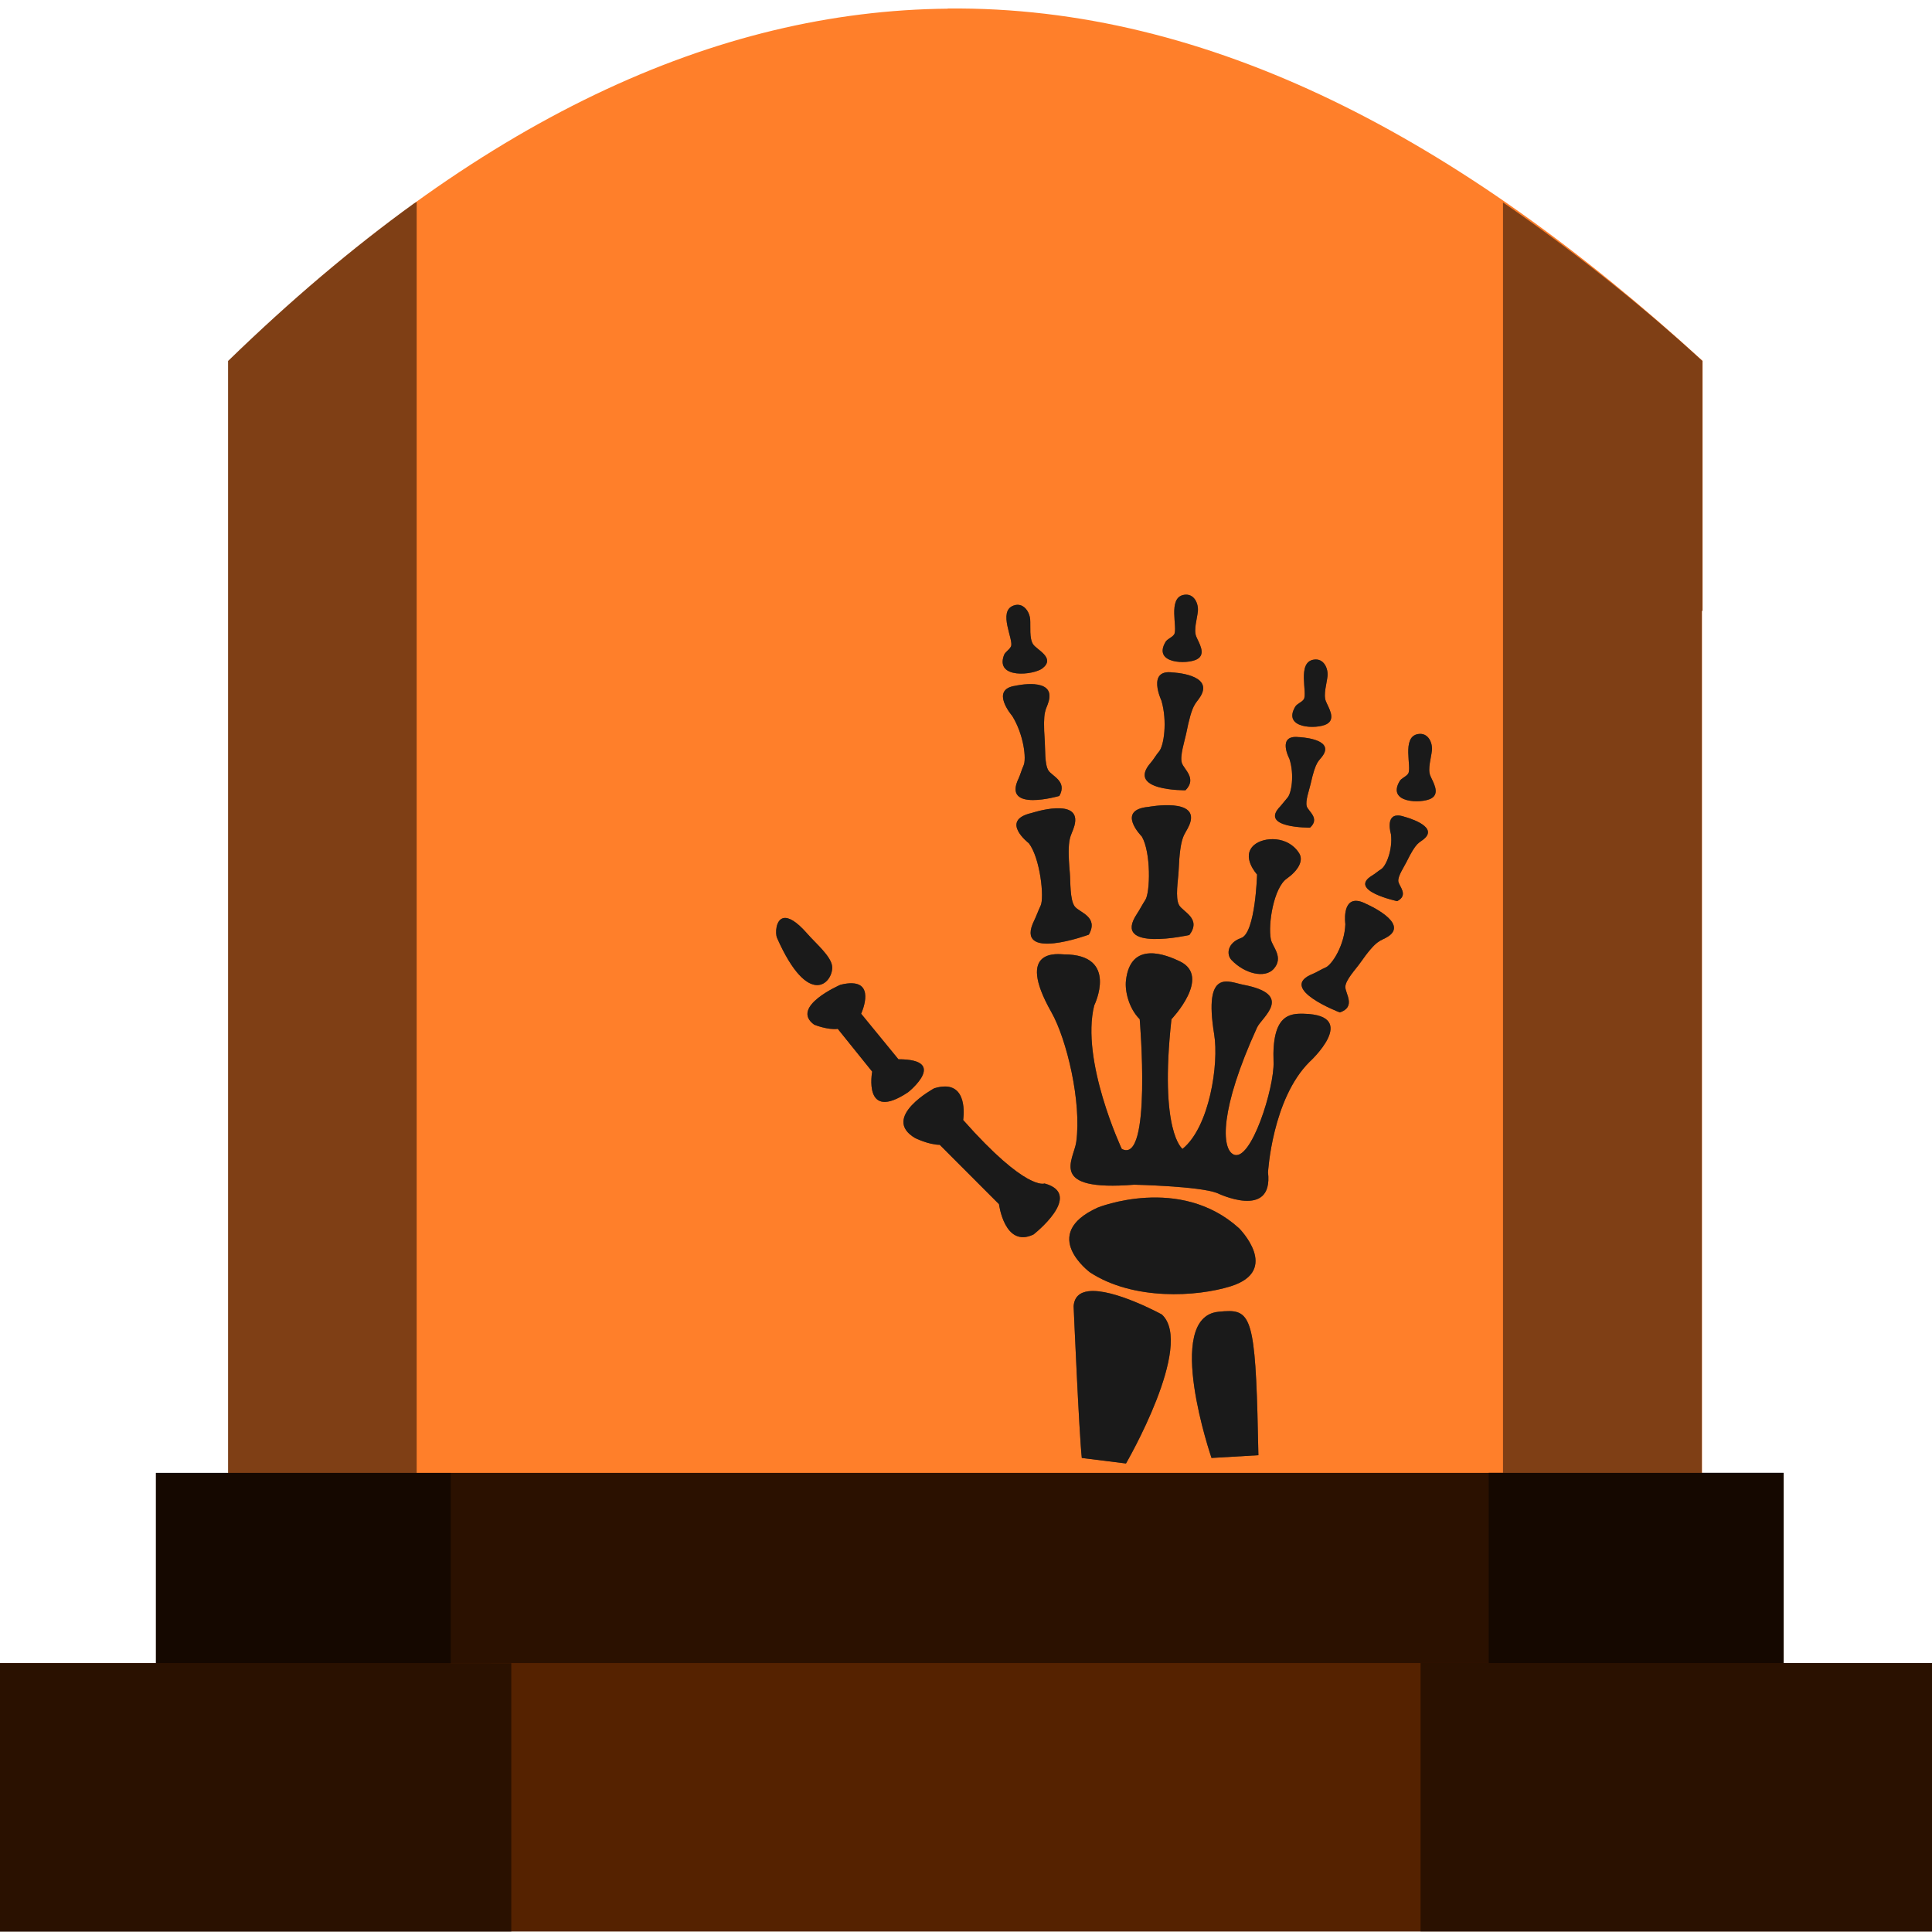 <?xml version="1.0" encoding="UTF-8" standalone="no"?>
<!-- Created with Inkscape (http://www.inkscape.org/) -->

<svg
   xmlns:dc="http://purl.org/dc/elements/1.1/"
   xmlns:cc="http://creativecommons.org/ns#"
   xmlns:rdf="http://www.w3.org/1999/02/22-rdf-syntax-ns#"
   xmlns:svg="http://www.w3.org/2000/svg"
   xmlns="http://www.w3.org/2000/svg"
   xmlns:sodipodi="http://sodipodi.sourceforge.net/DTD/sodipodi-0.dtd"
   xmlns:inkscape="http://www.inkscape.org/namespaces/inkscape"
   width="48"
   height="48"
   viewBox="0 0 12.7 12.7"
   version="1.1"
   id="svg822"
   inkscape:version="0.92.3 (2405546, 2018-03-11)"
   sodipodi:docname="gnome-fs-directory-accept.svg">
  <defs
     id="defs816" />
  <sodipodi:namedview
     id="base"
     pagecolor="#ffffff"
     bordercolor="#666666"
     borderopacity="1.0"
     inkscape:pageopacity="0.0"
     inkscape:pageshadow="2"
     inkscape:zoom="3.7565048"
     inkscape:cx="24"
     inkscape:cy="24"
     inkscape:document-units="mm"
     inkscape:current-layer="layer1"
     showgrid="false"
     units="px"
     inkscape:snap-smooth-nodes="true"
     inkscape:object-nodes="true"
     inkscape:snap-midpoints="true"
     showguides="true"
     inkscape:guide-bbox="true"
     inkscape:window-width="1366"
     inkscape:window-height="719"
     inkscape:window-x="0"
     inkscape:window-y="25"
     inkscape:window-maximized="1"
     inkscape:snap-global="false" />
  <g
     inkscape:label="Capa 1"
     inkscape:groupmode="layer"
     id="layer1"
     transform="translate(0,-284.3)">
    <g
       id="g1017">
      <path
         inkscape:connector-curvature="0"
         id="path877-6"
         d="m 6.23,284.357 c -1.516,0.014 -3.087,0.719 -4.73,2.316 v 0.62 1.022 5.675 h 9.688 v -5.675 h 0.004 v -1.643 c -1.598,-1.463 -3.244,-2.333 -4.962,-2.316 z"
         style="fill:#ff7f2a;fill-opacity:1;stroke:none;stroke-width:0.199px;stroke-linecap:butt;stroke-linejoin:miter;stroke-opacity:1" />
      <rect
         x="1.025"
         y="293.982"
         style="opacity:1;fill:#2b1100;fill-opacity:1;stroke-width:0.159"
         width="10.7"
         height="1.275"
         id="rect4" />
      <rect
         x="-0.029"
         y="295.232"
         style="opacity:1;fill:#552200;fill-opacity:1;stroke-width:0.159"
         width="12.758"
         height="1.765"
         id="rect2" />
      <path
         id="path877"
         d="m 2.739,285.627 c -0.007,0.005 -0.013,0.007 -0.02,0.012 -0.402,0.291 -0.809,0.635 -1.22,1.034 v 0.621 1.022 5.666 h -0.474 v 1.251 h -1.054 v 1.765 h 3.39 v -1.765 H 2.963 v -1.251 h -0.224 z m 7.141,0.003 v 8.351 H 9.786 v 1.251 H 9.338 v 1.765 h 3.39 v -1.765 h -1.004 v -1.251 h -0.537 v -5.665 h 0.004 v -1.643 c -0.433,-0.396 -0.871,-0.739 -1.312,-1.043 z"
         style="opacity:0.5;fill:#000000;fill-opacity:1;stroke:none;stroke-width:0.199px;stroke-linecap:butt;stroke-linejoin:miter;stroke-opacity:1"
         inkscape:connector-curvature="0" />
      <g
         style="fill:#784421"
         id="g907-3"
         transform="matrix(0.181,0,0,0.181,0.323,285.035)">
        <path
           style="fill:#784421;stroke-width:0.939"
           d="m 41.219,17.541 c 0.366,-0.06 0.53,0.322 0.5,0.602 -0.026,0.263 -0.157,0.664 -0.061,0.908 0.092,0.23 0.38,0.644 0.029,0.832 -0.355,0.191 -1.619,0.17 -1.141,-0.633 0.066,-0.11 0.222,-0.149 0.307,-0.264 0.154,-0.211 -0.254,-1.346 0.365,-1.445 z"
           id="path884-6"
           inkscape:connector-curvature="0" />
        <path
           style="fill:#784421;stroke-width:0.939"
           d="m 35.266,17.916 c 0.214,0.057 0.347,0.304 0.363,0.516 0.019,0.264 -0.036,0.682 0.104,0.902 0.133,0.208 0.824,0.493 0.346,0.875 -0.317,0.25 -1.729,0.402 -1.402,-0.475 0.042,-0.121 0.193,-0.189 0.254,-0.316 0.114,-0.237 -0.495,-1.279 0.098,-1.488 0.088,-0.032 0.167,-0.033 0.238,-0.014 z"
           id="path882-7"
           inkscape:connector-curvature="0" />
        <path
           style="fill:#784421;stroke-width:0.939"
           d="m 45.926,19.896 c 0.366,-0.061 0.531,0.319 0.502,0.6 -0.027,0.263 -0.157,0.665 -0.061,0.908 0.092,0.23 0.38,0.646 0.029,0.834 -0.355,0.191 -1.619,0.17 -1.141,-0.633 0.065,-0.11 0.222,-0.15 0.307,-0.264 0.154,-0.211 -0.256,-1.346 0.363,-1.445 z"
           id="path880-5"
           inkscape:connector-curvature="0" />
        <path
           style="fill:#784421;stroke-width:0.939"
           d="m 40.799,20.361 c 0,0 1.496,0.06 1.021,0.861 -0.182,0.307 -0.297,0.209 -0.527,1.371 -0.055,0.261 -0.233,0.801 -0.156,1.051 0.071,0.238 0.562,0.562 0.133,0.996 0,0 -2.178,0.034 -1.256,-1.008 0.086,-0.096 0.201,-0.294 0.295,-0.4 0.175,-0.198 0.309,-1.095 0.086,-1.85 0,10e-7 -0.54,-1.145 0.404,-1.021 z"
           id="path878-3"
           inkscape:connector-curvature="0" />
        <path
           style="fill:#784421;stroke-width:0.939"
           d="m 35.789,20.789 c 0.334,0.028 0.636,0.167 0.514,0.615 -0.092,0.345 -0.23,0.281 -0.143,1.463 0.019,0.264 -0.009,0.832 0.131,1.053 0.133,0.21 0.694,0.392 0.398,0.926 0,0 -2.089,0.612 -1.48,-0.637 0.055,-0.116 0.118,-0.337 0.178,-0.465 0.115,-0.236 0.006,-1.135 -0.41,-1.803 10e-7,0 -0.829,-0.961 0.113,-1.096 0,0 0.366,-0.084 0.699,-0.057 z"
           id="path876-5"
           inkscape:connector-curvature="0" />
        <path
           style="fill:#784421;stroke-width:0.939"
           d="m 49.719,22.598 c 0.366,-0.061 0.53,0.318 0.5,0.6 -0.027,0.263 -0.157,0.664 -0.061,0.906 0.093,0.231 0.38,0.647 0.031,0.836 -0.356,0.191 -1.619,0.171 -1.141,-0.633 0.064,-0.11 0.22,-0.151 0.305,-0.266 0.154,-0.211 -0.255,-1.344 0.365,-1.443 z"
           id="path874-6"
           inkscape:connector-curvature="0" />
        <path
           style="fill:#784421;stroke-width:0.939"
           d="m 45.387,22.709 c 0,0 1.285,0.049 0.877,0.662 -0.158,0.237 -0.254,0.161 -0.453,1.053 -0.044,0.199 -0.199,0.613 -0.135,0.805 0.061,0.182 0.485,0.435 0.117,0.768 10e-7,0 -1.869,0.023 -1.078,-0.775 l 0.254,-0.307 c 0.148,-0.152 0.265,-0.839 0.074,-1.418 0,0 -0.468,-0.882 0.344,-0.787 z"
           id="path872-2"
           inkscape:connector-curvature="0" />
        <path
           style="fill:#784421;stroke-width:0.939"
           d="m 40.834,25.191 c 0.423,0.039 0.791,0.206 0.572,0.719 -0.17,0.393 -0.329,0.311 -0.387,1.678 -0.014,0.305 -0.13,0.96 0.018,1.223 0.137,0.248 0.825,0.485 0.373,1.086 0,0 -2.849,0.642 -1.902,-0.77 0.088,-0.131 0.205,-0.357 0.303,-0.504 0.177,-0.268 0.211,-1.72 -0.127,-2.303 0,0 -0.964,-0.969 0.25,-1.078 0,0 0.478,-0.09 0.9,-0.051 z"
           id="path870-9"
           inkscape:connector-curvature="0" />
        <path
           style="fill:#784421;stroke-width:0.939"
           d="m 36.572,25.295 c 0.424,-0.017 0.812,0.101 0.662,0.639 -0.114,0.412 -0.287,0.352 -0.164,1.715 0.026,0.304 -0.002,0.968 0.176,1.209 0.171,0.226 0.881,0.371 0.514,1.025 0,0 -2.739,1.01 -1.984,-0.516 0.07,-0.14 0.155,-0.379 0.232,-0.535 0.141,-0.29 -0.017,-1.734 -0.426,-2.266 0,0 -1.085,-0.834 0.105,-1.102 0,0 0.46,-0.153 0.885,-0.17 z"
           id="path868-1"
           inkscape:connector-curvature="0" />
        <path
           style="fill:#784421;stroke-width:0.939"
           d="m 48.986,25.555 c 0.066,6.97e-4 0.146,0.016 0.242,0.049 -10e-7,0 1.242,0.324 0.721,0.789 -0.202,0.181 -0.28,0.092 -0.654,0.854 -0.084,0.172 -0.32,0.514 -0.295,0.701 0.023,0.177 0.386,0.497 -0.041,0.719 0,0 -1.832,-0.389 -0.898,-0.939 0.087,-0.049 0.216,-0.164 0.312,-0.221 0.176,-0.103 0.429,-0.703 0.359,-1.27 0,0 -0.21,-0.687 0.254,-0.682 z"
           id="path866-2"
           inkscape:connector-curvature="0" />
        <path
           style="fill:#784421;stroke-width:0.939"
           d="m 44.557,26.422 c 0.313,0.031 0.634,0.179 0.838,0.5 0.178,0.276 -0.041,0.641 -0.449,0.928 -0.467,0.328 -0.686,1.645 -0.576,2.203 0.049,0.266 0.484,0.654 0.1,1.078 -0.321,0.351 -1.053,0.173 -1.529,-0.326 -0.196,-0.207 -0.149,-0.625 0.352,-0.801 0.518,-0.18 0.576,-2.305 0.576,-2.305 0,0 -0.601,-0.65 -0.102,-1.076 0.173,-0.147 0.478,-0.232 0.791,-0.201 z"
           id="path864-7"
           inkscape:connector-curvature="0" />
        <path
           style="fill:#784421;stroke-width:0.939"
           d="m 47.545,28.662 c 0.086,0.014 0.186,0.051 0.305,0.113 0,0 1.551,0.678 0.775,1.178 -0.298,0.191 -0.381,0.059 -1.025,0.977 -0.143,0.204 -0.519,0.6 -0.525,0.85 -0.005,0.236 0.4,0.728 -0.201,0.928 0,0 -2.305,-0.876 -0.977,-1.402 0.123,-0.049 0.316,-0.171 0.451,-0.225 0.25,-0.102 0.702,-0.828 0.727,-1.58 0,0 -0.133,-0.939 0.471,-0.838 z"
           id="path862-0"
           inkscape:connector-curvature="0" />
        <path
           style="fill:#784421;stroke-width:0.939"
           d="m 26.678,29.281 c 0.175,-0.032 0.449,0.1 0.859,0.57 0.305,0.352 0.881,0.828 0.902,1.203 0.031,0.565 -0.851,1.552 -2.004,-1.053 -0.069,-0.158 -0.05,-0.667 0.242,-0.721 z"
           id="path860-9"
           inkscape:connector-curvature="0" />
        <path
           style="fill:#784421;stroke-width:0.939"
           d="m 39.969,30.562 c 0.409,-0.018 0.857,0.177 1.092,0.289 1.173,0.561 -0.301,2.104 -0.301,2.104 -0.45,4.108 0.402,4.709 0.402,4.709 0.982,-0.795 1.325,-3.093 1.15,-4.156 -0.396,-2.439 0.542,-1.902 1.055,-1.805 1.876,0.356 0.671,1.183 0.502,1.553 -1.367,2.995 -1.293,4.403 -0.854,4.611 0.635,0.302 1.489,-2.445 1.453,-3.357 -0.067,-1.726 0.593,-1.767 1.102,-1.754 2.056,0.052 0.201,1.756 0.201,1.752 -1.354,1.352 -1.504,4.008 -1.504,4.008 0.2,1.752 -1.854,0.75 -1.854,0.75 -0.65,-0.249 -3.006,-0.301 -3.006,-0.301 -3.157,0.252 -2.195,-0.904 -2.105,-1.551 0.2,-1.453 -0.349,-3.737 -0.9,-4.709 -1.35,-2.378 0.3,-2.105 0.451,-2.105 2.019,0 1.102,1.855 1.102,1.855 -0.501,2.005 1,5.209 1,5.209 1.102,0.601 0.652,-4.709 0.652,-4.709 -0.401,-0.4 -0.541,-1.03 -0.5,-1.4 0.082,-0.743 0.452,-0.974 0.861,-0.992 z"
           id="path858-3"
           inkscape:connector-curvature="0" />
        <path
           style="fill:#784421;stroke-width:0.939"
           d="m 29.174,31.65 c 0.815,0.035 0.316,1.105 0.316,1.105 l 1.354,1.654 c 1.852,0 0.35,1.203 0.35,1.199 -1.652,1.104 -1.303,-0.75 -1.303,-0.75 l -1.25,-1.553 c -0.353,0.05 -0.854,-0.15 -0.854,-0.15 -0.902,-0.651 0.951,-1.451 0.951,-1.451 0.175,-0.044 0.319,-0.06 0.436,-0.055 z"
           id="path856-6"
           inkscape:connector-curvature="0" />
        <path
           style="fill:#784421;stroke-width:0.939"
           d="m 32.564,35.398 c 0.824,0.029 0.631,1.217 0.631,1.217 2.306,2.606 2.957,2.305 2.957,2.305 1.453,0.401 -0.401,1.854 -0.404,1.854 -1.05,0.501 -1.252,-1.102 -1.252,-1.102 l -2.152,-2.156 c -0.4,0 -0.9,-0.248 -0.9,-0.248 -1.251,-0.751 0.701,-1.805 0.701,-1.805 0.163,-0.05 0.302,-0.069 0.42,-0.064 z"
           id="path854-0"
           inkscape:connector-curvature="0" />
        <path
           style="fill:#784421;stroke-width:0.939"
           d="m 39.842,39.439 c 1.014,-0.057 2.298,0.132 3.375,1.109 0,0 1.526,1.529 -0.301,2.105 -1.232,0.386 -3.533,0.525 -5.109,-0.5 0,0 -1.878,-1.38 0.275,-2.357 0,0 0.745,-0.301 1.76,-0.357 z"
           id="path852-6"
           inkscape:connector-curvature="0" />
        <path
           style="fill:#784421;stroke-width:0.939"
           d="m 37.748,42.834 c 0.915,-0.113 2.662,0.844 2.662,0.844 1.202,1.103 -1.301,5.412 -1.301,5.412 l -1.605,-0.201 c -0.099,-0.901 -0.297,-5.51 -0.297,-5.51 0.025,-0.351 0.236,-0.507 0.541,-0.545 z"
           id="path850-2"
           inkscape:connector-curvature="0" />
        <path
           style="fill:#784421;stroke-width:0.939"
           d="m 42.875,43.555 c 0.848,0.014 0.956,0.695 1.043,5.234 l -1.703,0.1 c 0,0 -1.754,-5.104 0.248,-5.309 0.154,-0.016 0.291,-0.027 0.412,-0.025 z"
           id="path6-6"
           inkscape:connector-curvature="0" />
      </g>
      <g
         id="g907"
         transform="matrix(0.181,0,0,0.181,0.323,285.035)">
        <path
           style="fill:#1a1a1a;stroke-width:0.939"
           d="m 41.219,17.541 c 0.366,-0.06 0.53,0.322 0.5,0.602 -0.026,0.263 -0.157,0.664 -0.061,0.908 0.092,0.23 0.38,0.644 0.029,0.832 -0.355,0.191 -1.619,0.17 -1.141,-0.633 0.066,-0.11 0.222,-0.149 0.307,-0.264 0.154,-0.211 -0.254,-1.346 0.365,-1.445 z"
           id="path884"
           inkscape:connector-curvature="0" />
        <path
           style="fill:#1a1a1a;stroke-width:0.939"
           d="m 35.266,17.916 c 0.214,0.057 0.347,0.304 0.363,0.516 0.019,0.264 -0.036,0.682 0.104,0.902 0.133,0.208 0.824,0.493 0.346,0.875 -0.317,0.25 -1.729,0.402 -1.402,-0.475 0.042,-0.121 0.193,-0.189 0.254,-0.316 0.114,-0.237 -0.495,-1.279 0.098,-1.488 0.088,-0.032 0.167,-0.033 0.238,-0.014 z"
           id="path882"
           inkscape:connector-curvature="0" />
        <path
           style="fill:#1a1a1a;stroke-width:0.939"
           d="m 45.926,19.896 c 0.366,-0.061 0.531,0.319 0.502,0.6 -0.027,0.263 -0.157,0.665 -0.061,0.908 0.092,0.23 0.38,0.646 0.029,0.834 -0.355,0.191 -1.619,0.17 -1.141,-0.633 0.065,-0.11 0.222,-0.15 0.307,-0.264 0.154,-0.211 -0.256,-1.346 0.363,-1.445 z"
           id="path880"
           inkscape:connector-curvature="0" />
        <path
           style="fill:#1a1a1a;stroke-width:0.939"
           d="m 40.799,20.361 c 0,0 1.496,0.06 1.021,0.861 -0.182,0.307 -0.297,0.209 -0.527,1.371 -0.055,0.261 -0.233,0.801 -0.156,1.051 0.071,0.238 0.562,0.562 0.133,0.996 0,0 -2.178,0.034 -1.256,-1.008 0.086,-0.096 0.201,-0.294 0.295,-0.4 0.175,-0.198 0.309,-1.095 0.086,-1.85 0,10e-7 -0.54,-1.145 0.404,-1.021 z"
           id="path878"
           inkscape:connector-curvature="0" />
        <path
           style="fill:#1a1a1a;stroke-width:0.939"
           d="m 35.789,20.789 c 0.334,0.028 0.636,0.167 0.514,0.615 -0.092,0.345 -0.23,0.281 -0.143,1.463 0.019,0.264 -0.009,0.832 0.131,1.053 0.133,0.21 0.694,0.392 0.398,0.926 0,0 -2.089,0.612 -1.48,-0.637 0.055,-0.116 0.118,-0.337 0.178,-0.465 0.115,-0.236 0.006,-1.135 -0.41,-1.803 10e-7,0 -0.829,-0.961 0.113,-1.096 0,0 0.366,-0.084 0.699,-0.057 z"
           id="path876"
           inkscape:connector-curvature="0" />
        <path
           style="fill:#1a1a1a;stroke-width:0.939"
           d="m 49.719,22.598 c 0.366,-0.061 0.53,0.318 0.5,0.6 -0.027,0.263 -0.157,0.664 -0.061,0.906 0.093,0.231 0.38,0.647 0.031,0.836 -0.356,0.191 -1.619,0.171 -1.141,-0.633 0.064,-0.11 0.22,-0.151 0.305,-0.266 0.154,-0.211 -0.255,-1.344 0.365,-1.443 z"
           id="path874"
           inkscape:connector-curvature="0" />
        <path
           style="fill:#1a1a1a;stroke-width:0.939"
           d="m 45.387,22.709 c 0,0 1.285,0.049 0.877,0.662 -0.158,0.237 -0.254,0.161 -0.453,1.053 -0.044,0.199 -0.199,0.613 -0.135,0.805 0.061,0.182 0.485,0.435 0.117,0.768 10e-7,0 -1.869,0.023 -1.078,-0.775 l 0.254,-0.307 c 0.148,-0.152 0.265,-0.839 0.074,-1.418 0,0 -0.468,-0.882 0.344,-0.787 z"
           id="path872"
           inkscape:connector-curvature="0" />
        <path
           style="fill:#1a1a1a;stroke-width:0.939"
           d="m 40.834,25.191 c 0.423,0.039 0.791,0.206 0.572,0.719 -0.17,0.393 -0.329,0.311 -0.387,1.678 -0.014,0.305 -0.13,0.96 0.018,1.223 0.137,0.248 0.825,0.485 0.373,1.086 0,0 -2.849,0.642 -1.902,-0.77 0.088,-0.131 0.205,-0.357 0.303,-0.504 0.177,-0.268 0.211,-1.72 -0.127,-2.303 0,0 -0.964,-0.969 0.25,-1.078 0,0 0.478,-0.09 0.9,-0.051 z"
           id="path870"
           inkscape:connector-curvature="0" />
        <path
           style="fill:#1a1a1a;stroke-width:0.939"
           d="m 36.572,25.295 c 0.424,-0.017 0.812,0.101 0.662,0.639 -0.114,0.412 -0.287,0.352 -0.164,1.715 0.026,0.304 -0.002,0.968 0.176,1.209 0.171,0.226 0.881,0.371 0.514,1.025 0,0 -2.739,1.01 -1.984,-0.516 0.07,-0.14 0.155,-0.379 0.232,-0.535 0.141,-0.29 -0.017,-1.734 -0.426,-2.266 0,0 -1.085,-0.834 0.105,-1.102 0,0 0.46,-0.153 0.885,-0.17 z"
           id="path868"
           inkscape:connector-curvature="0" />
        <path
           style="fill:#1a1a1a;stroke-width:0.939"
           d="m 48.986,25.555 c 0.066,6.97e-4 0.146,0.016 0.242,0.049 -10e-7,0 1.242,0.324 0.721,0.789 -0.202,0.181 -0.28,0.092 -0.654,0.854 -0.084,0.172 -0.32,0.514 -0.295,0.701 0.023,0.177 0.386,0.497 -0.041,0.719 0,0 -1.832,-0.389 -0.898,-0.939 0.087,-0.049 0.216,-0.164 0.312,-0.221 0.176,-0.103 0.429,-0.703 0.359,-1.27 0,0 -0.21,-0.687 0.254,-0.682 z"
           id="path866"
           inkscape:connector-curvature="0" />
        <path
           style="fill:#1a1a1a;stroke-width:0.939"
           d="m 44.557,26.422 c 0.313,0.031 0.634,0.179 0.838,0.5 0.178,0.276 -0.041,0.641 -0.449,0.928 -0.467,0.328 -0.686,1.645 -0.576,2.203 0.049,0.266 0.484,0.654 0.1,1.078 -0.321,0.351 -1.053,0.173 -1.529,-0.326 -0.196,-0.207 -0.149,-0.625 0.352,-0.801 0.518,-0.18 0.576,-2.305 0.576,-2.305 0,0 -0.601,-0.65 -0.102,-1.076 0.173,-0.147 0.478,-0.232 0.791,-0.201 z"
           id="path864"
           inkscape:connector-curvature="0" />
        <path
           style="fill:#1a1a1a;stroke-width:0.939"
           d="m 47.545,28.662 c 0.086,0.014 0.186,0.051 0.305,0.113 0,0 1.551,0.678 0.775,1.178 -0.298,0.191 -0.381,0.059 -1.025,0.977 -0.143,0.204 -0.519,0.6 -0.525,0.85 -0.005,0.236 0.4,0.728 -0.201,0.928 0,0 -2.305,-0.876 -0.977,-1.402 0.123,-0.049 0.316,-0.171 0.451,-0.225 0.25,-0.102 0.702,-0.828 0.727,-1.58 0,0 -0.133,-0.939 0.471,-0.838 z"
           id="path862"
           inkscape:connector-curvature="0" />
        <path
           style="fill:#1a1a1a;stroke-width:0.939"
           d="m 26.678,29.281 c 0.175,-0.032 0.449,0.1 0.859,0.57 0.305,0.352 0.881,0.828 0.902,1.203 0.031,0.565 -0.851,1.552 -2.004,-1.053 -0.069,-0.158 -0.05,-0.667 0.242,-0.721 z"
           id="path860"
           inkscape:connector-curvature="0" />
        <path
           style="fill:#1a1a1a;stroke-width:0.939"
           d="m 39.969,30.562 c 0.409,-0.018 0.857,0.177 1.092,0.289 1.173,0.561 -0.301,2.104 -0.301,2.104 -0.45,4.108 0.402,4.709 0.402,4.709 0.982,-0.795 1.325,-3.093 1.15,-4.156 -0.396,-2.439 0.542,-1.902 1.055,-1.805 1.876,0.356 0.671,1.183 0.502,1.553 -1.367,2.995 -1.293,4.403 -0.854,4.611 0.635,0.302 1.489,-2.445 1.453,-3.357 -0.067,-1.726 0.593,-1.767 1.102,-1.754 2.056,0.052 0.201,1.756 0.201,1.752 -1.354,1.352 -1.504,4.008 -1.504,4.008 0.2,1.752 -1.854,0.75 -1.854,0.75 -0.65,-0.249 -3.006,-0.301 -3.006,-0.301 -3.157,0.252 -2.195,-0.904 -2.105,-1.551 0.2,-1.453 -0.349,-3.737 -0.9,-4.709 -1.35,-2.378 0.3,-2.105 0.451,-2.105 2.019,0 1.102,1.855 1.102,1.855 -0.501,2.005 1,5.209 1,5.209 1.102,0.601 0.652,-4.709 0.652,-4.709 -0.401,-0.4 -0.541,-1.03 -0.5,-1.4 0.082,-0.743 0.452,-0.974 0.861,-0.992 z"
           id="path858"
           inkscape:connector-curvature="0" />
        <path
           style="fill:#1a1a1a;stroke-width:0.939"
           d="m 29.174,31.65 c 0.815,0.035 0.316,1.105 0.316,1.105 l 1.354,1.654 c 1.852,0 0.35,1.203 0.35,1.199 -1.652,1.104 -1.303,-0.75 -1.303,-0.75 l -1.25,-1.553 c -0.353,0.05 -0.854,-0.15 -0.854,-0.15 -0.902,-0.651 0.951,-1.451 0.951,-1.451 0.175,-0.044 0.319,-0.06 0.436,-0.055 z"
           id="path856"
           inkscape:connector-curvature="0" />
        <path
           style="fill:#1a1a1a;stroke-width:0.939"
           d="m 32.564,35.398 c 0.824,0.029 0.631,1.217 0.631,1.217 2.306,2.606 2.957,2.305 2.957,2.305 1.453,0.401 -0.401,1.854 -0.404,1.854 -1.05,0.501 -1.252,-1.102 -1.252,-1.102 l -2.152,-2.156 c -0.4,0 -0.9,-0.248 -0.9,-0.248 -1.251,-0.751 0.701,-1.805 0.701,-1.805 0.163,-0.05 0.302,-0.069 0.42,-0.064 z"
           id="path854"
           inkscape:connector-curvature="0" />
        <path
           style="fill:#1a1a1a;stroke-width:0.939"
           d="m 39.842,39.439 c 1.014,-0.057 2.298,0.132 3.375,1.109 0,0 1.526,1.529 -0.301,2.105 -1.232,0.386 -3.533,0.525 -5.109,-0.5 0,0 -1.878,-1.38 0.275,-2.357 0,0 0.745,-0.301 1.76,-0.357 z"
           id="path852"
           inkscape:connector-curvature="0" />
        <path
           style="fill:#1a1a1a;stroke-width:0.939"
           d="m 37.748,42.834 c 0.915,-0.113 2.662,0.844 2.662,0.844 1.202,1.103 -1.301,5.412 -1.301,5.412 l -1.605,-0.201 c -0.099,-0.901 -0.297,-5.51 -0.297,-5.51 0.025,-0.351 0.236,-0.507 0.541,-0.545 z"
           id="path850"
           inkscape:connector-curvature="0" />
        <path
           style="fill:#1a1a1a;stroke-width:0.939"
           d="m 42.875,43.555 c 0.848,0.014 0.956,0.695 1.043,5.234 l -1.703,0.1 c 0,0 -1.754,-5.104 0.248,-5.309 0.154,-0.016 0.291,-0.027 0.412,-0.025 z"
           id="path6"
           inkscape:connector-curvature="0" />
      </g>
    </g>
  </g>
</svg>
